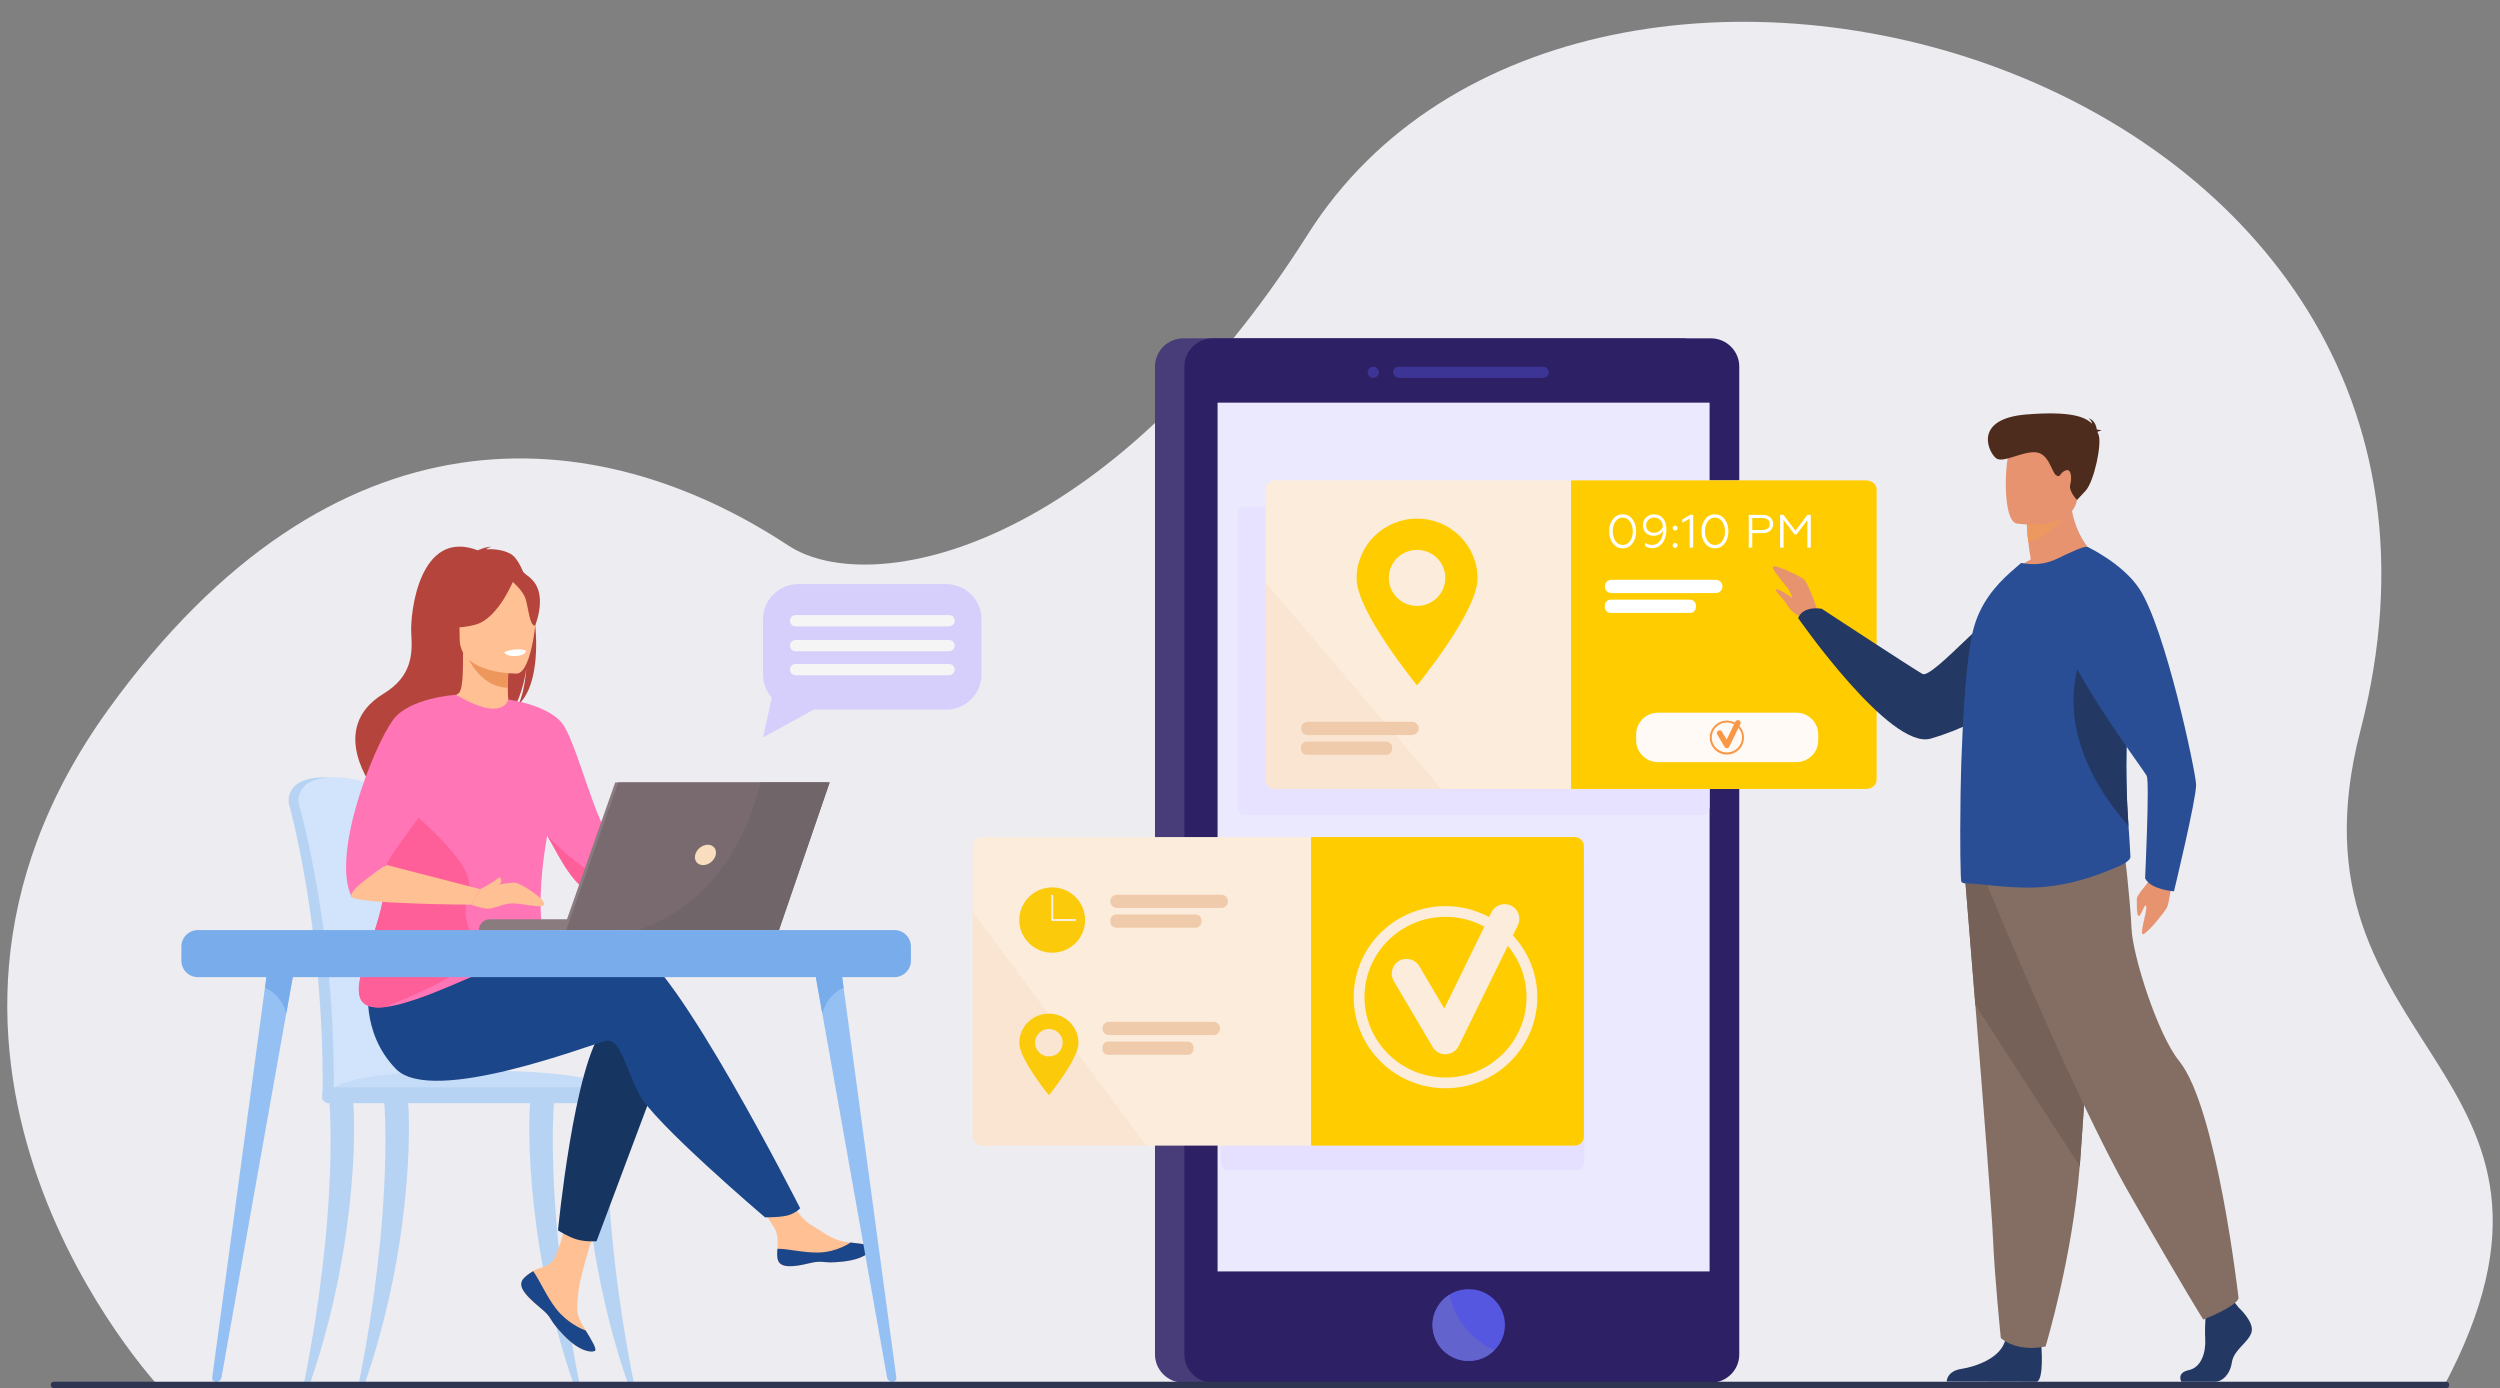<svg width="344" height="191" viewBox="0 0 344 191" fill="none" xmlns="http://www.w3.org/2000/svg">
<rect x="0" y="0" width="344" height="191" fill="#808080" stroke="none"/>
<g clip-path="url(#clip0)">
<path d="M21.977 190.908C21.977 190.908 -20.048 146.14 14.867 97.673C45.843 54.675 81.96 57.613 108.457 75.053C119.742 82.488 152.278 75.971 179.977 32.212C217.746 -27.466 348.655 8.727 324.789 100.545C313.239 144.973 359.941 146.586 336.141 191L21.977 190.908Z" fill="#ECECF1"/>
<path d="M231.376 190.257H162.84C160.69 190.257 158.927 188.508 158.927 186.376V50.434C158.927 48.301 160.69 46.553 162.84 46.553H231.376C233.525 46.553 235.289 48.301 235.289 50.434V186.388C235.289 188.52 233.525 190.257 231.376 190.257Z" fill="#483D78"/>
<path d="M239.322 50.434V186.388C239.322 188.52 237.559 190.257 235.409 190.257H166.873C164.724 190.257 162.972 188.508 162.972 186.388V50.434C162.972 48.301 164.724 46.553 166.873 46.553H235.409C237.559 46.553 239.322 48.301 239.322 50.434Z" fill="#2D2064"/>
<path opacity="0.4" d="M212.33 51.991H192.476C192.053 51.991 191.703 51.644 191.703 51.224C191.703 50.805 192.053 50.458 192.476 50.458H212.33C212.753 50.458 213.103 50.805 213.103 51.224C213.103 51.644 212.765 51.991 212.33 51.991Z" fill="#5657E0"/>
<path opacity="0.4" d="M188.962 51.991C188.539 51.991 188.189 51.644 188.189 51.224C188.189 50.805 188.539 50.458 188.962 50.458C189.385 50.458 189.735 50.805 189.735 51.224C189.735 51.644 189.385 51.991 188.962 51.991Z" fill="#5657E0"/>
<path d="M207.077 182.327C207.077 183.681 206.522 184.914 205.628 185.801C204.722 186.699 203.478 187.262 202.089 187.262C199.336 187.262 197.114 185.046 197.114 182.327C197.114 180.578 198.032 179.033 199.42 178.158C200.193 177.667 201.111 177.391 202.089 177.391C204.843 177.379 207.077 179.596 207.077 182.327Z" fill="#5657E0"/>
<path d="M235.24 55.405H167.538V174.948H235.24V55.405Z" fill="#EBE9FD"/>
<path d="M205.628 185.801C204.722 186.699 203.478 187.262 202.089 187.262C199.336 187.262 197.114 185.046 197.114 182.327C197.114 180.578 198.032 179.033 199.42 178.158C199.916 180.254 201.353 183.776 205.628 185.801Z" fill="#6263CD"/>
<path opacity="0.9" d="M234.274 69.697H234.117H202.766H171.257C170.726 69.697 170.279 70.26 170.279 70.943V110.906C170.279 111.589 170.714 112.152 171.257 112.152H202.766H234.117H234.274C234.806 112.152 235.253 111.589 235.253 110.906V70.955C235.253 70.26 234.806 69.697 234.274 69.697Z" fill="#E6E1FF"/>
<path opacity="0.9" d="M217.249 118H217.13H193H168.751C168.334 118 168 118.57 168 119.262V159.738C168 160.43 168.334 161 168.751 161H193H217.13H217.249C217.666 161 218 160.43 218 159.738V119.262C218 118.57 217.666 118 217.249 118Z" fill="#E4DFFF"/>
<path d="M258.236 67.349V107.312C258.236 107.995 257.668 108.558 256.967 108.558H175.388C174.7 108.558 174.132 107.995 174.132 107.312V67.349C174.132 66.654 174.7 66.091 175.388 66.091H256.967C257.668 66.103 258.236 66.666 258.236 67.349Z" fill="#FCECDB"/>
<path d="M258.223 67.349V107.312C258.223 107.995 257.558 108.558 256.761 108.558H216.171V66.103H256.761C257.571 66.103 258.223 66.666 258.223 67.349Z" fill="#FFCC00"/>
<path d="M236.098 81.604H221.738C221.231 81.604 220.821 81.197 220.821 80.694C220.821 80.191 221.231 79.783 221.738 79.783H236.098C236.605 79.783 237.016 80.191 237.016 80.694C237.016 81.197 236.605 81.604 236.098 81.604Z" fill="white"/>
<path d="M232.547 84.336H221.63C221.183 84.336 220.821 83.976 220.821 83.533V83.317C220.821 82.874 221.183 82.515 221.63 82.515H232.547C232.994 82.515 233.356 82.874 233.356 83.317V83.533C233.356 83.976 232.994 84.336 232.547 84.336Z" fill="white"/>
<path d="M221.932 71.446C222.27 70.99 222.729 70.775 223.285 70.775C223.84 70.775 224.287 71.002 224.625 71.446C224.963 71.889 225.132 72.44 225.132 73.111C225.132 73.782 224.963 74.321 224.625 74.776C224.287 75.219 223.828 75.447 223.285 75.447C222.729 75.447 222.282 75.219 221.932 74.776C221.594 74.333 221.425 73.782 221.425 73.111C221.413 72.44 221.582 71.889 221.932 71.446ZM224.275 71.757C224.021 71.398 223.683 71.218 223.285 71.218C222.886 71.218 222.548 71.398 222.294 71.757C222.041 72.117 221.908 72.572 221.908 73.099C221.908 73.638 222.041 74.093 222.294 74.453C222.548 74.812 222.886 74.992 223.297 74.992C223.707 74.992 224.033 74.812 224.287 74.453C224.54 74.093 224.673 73.638 224.673 73.099C224.661 72.572 224.528 72.117 224.275 71.757Z" fill="white"/>
<path d="M228.84 71.326C229.142 71.697 229.299 72.212 229.299 72.871C229.323 74.273 228.562 75.435 227.33 75.423C226.956 75.423 226.642 75.327 226.376 75.147V74.692C226.666 74.884 226.968 74.98 227.294 74.98C228.369 74.98 228.816 74.009 228.84 73.051C228.598 73.458 228.127 73.722 227.511 73.722C227.101 73.722 226.75 73.59 226.473 73.326C226.195 73.051 226.05 72.704 226.05 72.296C226.05 71.853 226.195 71.494 226.497 71.206C226.799 70.919 227.161 70.775 227.596 70.775C228.103 70.775 228.526 70.955 228.84 71.326ZM226.823 71.53C226.618 71.733 226.509 71.985 226.509 72.296C226.509 72.608 226.618 72.847 226.823 73.039C227.04 73.231 227.294 73.314 227.62 73.314C227.886 73.314 228.127 73.231 228.357 73.063C228.586 72.895 228.731 72.692 228.816 72.44C228.743 71.673 228.308 71.218 227.608 71.218C227.294 71.218 227.028 71.314 226.823 71.53Z" fill="white"/>
<path d="M230.253 72.428C230.386 72.296 230.603 72.296 230.736 72.428C230.869 72.56 230.869 72.775 230.736 72.907C230.603 73.039 230.386 73.039 230.253 72.907C230.12 72.775 230.12 72.548 230.253 72.428ZM230.253 74.812C230.386 74.68 230.603 74.68 230.736 74.812C230.869 74.944 230.869 75.159 230.736 75.291C230.603 75.423 230.386 75.423 230.253 75.291C230.12 75.159 230.12 74.944 230.253 74.812Z" fill="white"/>
<path d="M232.499 75.351V71.362L231.484 71.937V71.482L232.559 70.847H232.982V75.351H232.499Z" fill="white"/>
<path d="M234.625 71.446C234.963 70.99 235.422 70.775 235.977 70.775C236.533 70.775 236.98 71.002 237.318 71.446C237.656 71.889 237.825 72.44 237.825 73.111C237.825 73.782 237.656 74.321 237.318 74.776C236.98 75.219 236.521 75.447 235.977 75.447C235.434 75.447 234.975 75.219 234.625 74.776C234.286 74.333 234.117 73.782 234.117 73.111C234.117 72.44 234.286 71.889 234.625 71.446ZM236.968 71.757C236.714 71.398 236.376 71.218 235.977 71.218C235.579 71.218 235.241 71.398 234.987 71.757C234.733 72.117 234.6 72.572 234.6 73.099C234.6 73.638 234.733 74.093 234.987 74.453C235.241 74.812 235.579 74.992 235.989 74.992C236.4 74.992 236.726 74.812 236.98 74.453C237.233 74.093 237.366 73.638 237.366 73.099C237.354 72.572 237.221 72.117 236.968 71.757Z" fill="white"/>
<path d="M240.627 75.351V70.847H242.535C243.441 70.847 243.984 71.35 243.984 72.093C243.984 72.859 243.441 73.362 242.535 73.362H241.11V75.351H240.627ZM241.11 72.931H242.499C243.139 72.931 243.513 72.632 243.513 72.105C243.513 71.566 243.139 71.278 242.499 71.278H241.11V72.931Z" fill="white"/>
<path d="M244.938 75.351V70.847H245.409L247.052 73.027L248.694 70.847H249.165V75.351H248.694V71.566L247.209 73.53H246.919L245.421 71.566V75.351H244.938Z" fill="white"/>
<path d="M198.334 108.558H175.376C174.687 108.558 174.12 107.995 174.12 107.312V80.155C180.375 87.486 192.633 101.861 198.334 108.558Z" fill="#F9E5D1"/>
<path d="M194.988 71.362C190.399 71.362 186.667 75.052 186.667 79.616C186.667 84.168 194.988 94.302 194.988 94.302C194.988 94.302 203.309 84.168 203.309 79.616C203.309 75.052 199.59 71.362 194.988 71.362ZM194.988 83.377C192.839 83.377 191.1 81.652 191.1 79.52C191.1 77.388 192.839 75.662 194.988 75.662C197.138 75.662 198.877 77.388 198.877 79.52C198.877 81.652 197.138 83.377 194.988 83.377Z" fill="#FFCC00"/>
<path d="M194.301 101.143H179.941C179.434 101.143 179.023 100.735 179.023 100.232C179.023 99.729 179.434 99.322 179.941 99.322H194.301C194.808 99.322 195.219 99.729 195.219 100.232C195.206 100.735 194.796 101.143 194.301 101.143Z" fill="#EFCBAB"/>
<path d="M190.749 103.862H179.82C179.373 103.862 179.011 103.502 179.011 103.059V102.844C179.011 102.4 179.373 102.041 179.82 102.041H190.737C191.184 102.041 191.547 102.4 191.547 102.844V103.059C191.547 103.502 191.184 103.862 190.749 103.862Z" fill="#EFCBAB"/>
<path d="M217.947 116.428V156.392C217.947 157.074 217.38 157.637 216.691 157.637H135.112C134.412 157.637 133.844 157.074 133.844 156.392V116.428C133.844 115.746 134.412 115.182 135.112 115.182H216.691C217.38 115.182 217.947 115.746 217.947 116.428Z" fill="#FCECDB"/>
<path d="M217.946 116.428V156.392C217.946 157.074 217.379 157.637 216.69 157.637H180.399V115.182H216.69C217.379 115.182 217.946 115.746 217.946 116.428Z" fill="#FFCC00"/>
<path d="M198.889 145.071C198.165 145.071 197.5 144.688 197.138 144.077L191.776 134.984C191.208 134.026 191.535 132.78 192.501 132.217C193.467 131.654 194.723 131.978 195.29 132.936L198.732 138.77L205.206 125.545C205.701 124.538 206.92 124.119 207.923 124.61C208.937 125.101 209.36 126.311 208.865 127.306L200.725 143.921C200.399 144.592 199.723 145.023 198.974 145.059C198.95 145.059 198.926 145.071 198.889 145.071Z" fill="#FCECDB"/>
<path d="M198.901 149.743C191.933 149.743 186.269 144.125 186.269 137.213C186.269 130.301 191.933 124.682 198.901 124.682C205.87 124.682 211.534 130.301 211.534 137.213C211.522 144.125 205.858 149.743 198.901 149.743ZM198.901 126.156C192.754 126.156 187.754 131.115 187.754 137.213C187.754 143.31 192.754 148.27 198.901 148.27C205.048 148.27 210.048 143.31 210.048 137.213C210.048 131.115 205.048 126.156 198.901 126.156Z" fill="#FCECDB"/>
<path d="M157.731 157.637H135.099C134.399 157.637 133.831 157.074 133.831 156.392V125.473L157.731 157.637Z" fill="#F9E5D1"/>
<path d="M144.785 122.107C142.285 122.107 140.256 124.119 140.256 126.599C140.256 129.079 142.285 131.091 144.785 131.091C147.285 131.091 149.314 129.079 149.314 126.599C149.302 124.119 147.285 122.107 144.785 122.107ZM147.913 126.743H144.785C144.7 126.743 144.64 126.683 144.64 126.599V123.257C144.64 123.173 144.7 123.113 144.785 123.113C144.869 123.113 144.93 123.173 144.93 123.257V126.455H147.925C148.009 126.455 148.07 126.515 148.07 126.599C148.058 126.683 147.997 126.743 147.913 126.743Z" fill="#FACA0B"/>
<path d="M168.057 124.934H153.698C153.19 124.934 152.78 124.526 152.78 124.023C152.78 123.52 153.19 123.113 153.698 123.113H168.057C168.564 123.113 168.975 123.52 168.975 124.023C168.975 124.514 168.564 124.934 168.057 124.934Z" fill="#EFCBAB"/>
<path d="M164.519 127.653H153.601C153.154 127.653 152.792 127.294 152.792 126.85V126.635C152.792 126.192 153.154 125.832 153.601 125.832H164.519C164.965 125.832 165.328 126.192 165.328 126.635V126.85C165.316 127.294 164.953 127.653 164.519 127.653Z" fill="#EFCBAB"/>
<path d="M144.326 139.477C142.08 139.477 140.256 141.286 140.256 143.514C140.256 145.742 144.326 150.701 144.326 150.701C144.326 150.701 148.396 145.742 148.396 143.514C148.408 141.286 146.584 139.477 144.326 139.477ZM144.326 145.371C143.275 145.371 142.418 144.52 142.418 143.478C142.418 142.436 143.275 141.585 144.326 141.585C145.377 141.585 146.234 142.436 146.234 143.478C146.234 144.52 145.389 145.371 144.326 145.371Z" fill="#FACA0B"/>
<path d="M166.97 142.424H152.611C152.104 142.424 151.693 142.016 151.693 141.513C151.693 141.01 152.104 140.603 152.611 140.603H166.97C167.477 140.603 167.888 141.01 167.888 141.513C167.888 142.016 167.477 142.424 166.97 142.424Z" fill="#EFCBAB"/>
<path d="M163.42 145.143H152.502C152.055 145.143 151.693 144.784 151.693 144.34V144.125C151.693 143.682 152.055 143.322 152.502 143.322H163.42C163.866 143.322 164.229 143.682 164.229 144.125V144.34C164.229 144.784 163.866 145.143 163.42 145.143Z" fill="#EFCBAB"/>
<path d="M56.213 139.237C55.911 131.942 55.271 125.593 54.498 121.172C53.266 114.116 52.155 110.055 52.143 110.019C51.986 109.396 49.643 106.893 44.438 106.965C39.233 107.037 39.728 110.331 39.728 110.331C39.728 110.439 39.74 110.546 39.764 110.618C39.813 110.786 44.595 127.965 44.39 150.15C44.39 150.462 44.354 151.001 44.378 151.36C44.378 151.36 56.431 151.672 56.443 151.36C56.865 149.42 56.66 144.053 56.213 139.237Z" fill="#B7D3F3"/>
<path d="M57.735 150.043C57.735 150.354 57.566 150.594 57.361 150.594C57.155 150.594 56.998 150.342 56.998 150.043H46.66C46.66 150.354 46.491 150.594 46.286 150.594C46.081 150.594 45.924 150.33 45.924 150.019C45.984 143.669 45.622 137.74 45.066 132.505C43.69 119.459 41.153 110.738 41.117 110.618C41.093 110.546 41.081 110.439 41.081 110.331C41.081 110.331 40.586 107.037 45.791 106.965C50.996 106.893 53.339 109.396 53.496 110.019C53.508 110.055 54.136 112.355 54.969 116.476C55.247 117.842 55.549 119.411 55.851 121.172C56.624 125.593 57.264 131.942 57.566 139.237C58.001 144.053 58.158 148.102 57.735 150.043Z" fill="#D2E3FC"/>
<path d="M45.163 150.594H85.681C85.681 150.594 84.739 146.808 61.273 147.371C44.668 147.778 45.163 150.594 45.163 150.594Z" fill="#C5DCF8"/>
<path d="M41.866 190.149C46.564 166.562 45.356 152.091 45.344 151.911C45.332 151.552 46.008 151.217 46.371 151.205C46.733 151.193 48.363 151.097 48.544 151.408C48.786 151.815 49.74 169.653 42.735 190.149H41.866Z" fill="#B7D3F3"/>
<path d="M79.691 190.149C74.993 166.562 76.2 152.091 76.212 151.911C76.224 151.552 75.548 151.217 75.186 151.205C74.823 151.193 73.193 151.097 73.012 151.408C72.77 151.815 71.816 169.653 78.821 190.149H79.691Z" fill="#B7D3F3"/>
<path d="M87.19 190.149C82.492 166.562 83.7 152.091 83.712 151.911C83.724 151.552 83.048 151.217 82.686 151.205C82.323 151.193 80.693 151.097 80.512 151.408C80.27 151.815 79.316 169.653 86.321 190.149H87.19Z" fill="#B7D3F3"/>
<path d="M49.414 190.149C54.112 166.562 52.904 152.091 52.892 151.911C52.88 151.552 53.556 151.217 53.919 151.205C54.281 151.193 55.911 151.097 56.093 151.408C56.334 151.815 57.288 169.653 50.283 190.149H49.414Z" fill="#B7D3F3"/>
<path d="M85.705 151.803H45.187C44.728 151.803 44.353 151.432 44.353 150.977V150.438C44.353 149.983 44.728 149.611 45.187 149.611H85.705C86.164 149.611 86.538 149.983 86.538 150.438V150.977C86.526 151.432 86.151 151.803 85.705 151.803Z" fill="#B7D3F3"/>
<path d="M84.28 115.518L97.745 112.619L98.542 114.536C98.542 114.536 83.688 123.305 82.287 122.873C80.898 122.454 84.28 115.518 84.28 115.518Z" fill="#FFC094"/>
<path d="M72.034 175.93C71.696 176.313 71.659 176.745 71.816 177.2C71.816 177.2 71.816 177.2 71.816 177.212C72.13 178.062 73.145 179.009 74.328 179.943C74.485 180.063 74.618 180.171 74.727 180.278C74.763 180.302 74.787 180.326 74.823 180.362C74.848 180.386 74.872 180.41 74.896 180.422C75.995 181.428 75.584 181.668 77.565 183.717C79.823 186.053 81.381 186.088 81.828 185.885C82.202 185.705 81.442 184.459 80.596 183.07C80.56 182.998 80.512 182.938 80.475 182.866C80.367 182.686 80.246 182.495 80.137 182.303C79.147 180.626 79.401 179.835 79.642 177.344C79.835 175.319 82.818 166.023 82.818 166.023L78.483 165.28C78.483 165.28 77.178 172.684 75.741 173.822C74.968 174.433 74.111 174.433 73.374 174.888C73.326 174.924 73.266 174.948 73.217 174.984C72.794 175.259 72.372 175.547 72.034 175.93Z" fill="#FFC094"/>
<path d="M72.034 175.93C71.696 176.313 71.659 176.745 71.816 177.2C71.816 177.2 71.816 177.2 71.816 177.212C72.191 178.062 73.193 178.997 74.328 179.943C74.473 180.063 74.606 180.183 74.727 180.29C74.763 180.314 74.787 180.338 74.823 180.374C74.848 180.398 74.872 180.422 74.896 180.434C75.995 181.44 75.584 181.68 77.565 183.729C79.823 186.064 81.381 186.1 81.828 185.897C82.202 185.717 81.442 184.471 80.596 183.082C80.161 182.926 78.108 182.099 76.562 180.135C75.198 178.41 74.292 176.193 73.362 174.912C73.314 174.948 73.254 174.972 73.205 175.008C72.795 175.259 72.372 175.547 72.034 175.93Z" fill="#1C468A"/>
<path d="M106.996 173.247C107.262 174.576 109.17 174.349 111.308 173.834C113.445 173.318 112.938 173.929 115.97 173.594C119.001 173.259 119.919 172.144 120.015 171.689C120.1 171.294 118.602 171.15 116.996 170.97C116.791 170.947 116.585 170.923 116.392 170.899C114.581 170.671 113.252 169.509 111.598 168.551C110.04 167.652 107.709 163.963 107.709 163.963L103.542 164.286C103.542 164.286 105.728 167.58 106.574 169.006C107.069 169.844 107.045 170.958 106.984 171.821C106.936 172.3 106.912 172.779 106.996 173.247Z" fill="#FFC094"/>
<path d="M111.308 173.834C113.445 173.318 112.938 173.929 115.969 173.594C119.001 173.259 119.919 172.144 120.015 171.689C120.1 171.294 118.602 171.15 116.996 170.97L116.984 171.006C116.984 171.006 115.16 172.288 112.636 172.348C110.583 172.396 108.397 171.809 106.972 171.833C106.936 172.3 106.912 172.779 107.008 173.247C107.274 174.564 109.182 174.349 111.308 173.834Z" fill="#1C468A"/>
<path d="M97.745 112.619C97.745 112.619 98.736 110.211 99.823 110.115C100.91 110.019 104.388 109.48 104.629 109.971C104.883 110.463 104.629 112.236 103.88 112.87C103.132 113.505 98.53 114.548 98.53 114.548L97.745 112.619Z" fill="#FFC094"/>
<path d="M91.055 146.856L82.082 170.791C82.082 170.791 80.705 170.923 79.388 170.551C78.169 170.204 76.78 169.293 76.78 169.293C76.78 169.293 79.002 146.305 83.084 141.525C87.166 136.733 91.055 146.856 91.055 146.856Z" fill="#163560"/>
<path d="M55.585 137.165C55.585 137.165 81.357 128.528 87.094 130.36C92.842 132.193 110.1 166.251 110.1 166.251C110.1 166.251 109.714 166.766 108.651 167.161C107.661 167.532 105.269 167.508 105.269 167.508C105.269 167.508 89.702 154.271 87.842 150.402C85.983 146.545 85.246 142.867 83.398 143.226C81.538 143.598 59.486 152.235 54.474 147.084C49.474 141.932 50.779 135.248 50.779 135.248L55.585 137.165Z" fill="#1C468A"/>
<path d="M70.283 76.225C69.172 75.603 67.831 75.531 66.901 75.579C67.143 75.327 67.614 75.243 67.614 75.243C67.034 75.159 65.742 75.722 65.742 75.722C57.687 72.644 56.418 84.407 56.587 87.139C56.757 89.87 56.781 93.021 52.759 95.464C44.849 100.292 51.527 108.702 51.527 108.702C51.588 108.738 55.211 114.823 55.211 114.823C55.005 112.619 65.283 100.963 70.633 97.477C71.937 95.572 72.396 92.206 72.432 91.942C72.203 94.614 71.744 96.111 71.333 96.95C75.874 92.817 73.229 77.891 70.283 76.225Z" fill="#B5453C"/>
<path d="M70.307 97.657C70.331 97.669 67.722 99.01 65.754 98.483C63.906 97.98 62.698 95.608 62.722 95.596C63.507 95.441 63.737 94.374 63.713 89.786L64.063 89.858L70.017 91.032C70.017 91.032 69.884 92.889 69.872 94.638C69.884 96.111 69.969 97.501 70.307 97.657Z" fill="#FFC094"/>
<path d="M70.029 91.032C70.029 91.032 69.896 92.889 69.884 94.638C66.551 94.542 64.788 91.535 64.075 89.858L70.029 91.032Z" fill="#ED975D"/>
<path d="M63.459 89.223C63.459 89.223 61.708 86.492 61.298 84.144C60.996 82.479 61.853 76.285 68.133 77.172C68.133 77.172 69.957 77.352 71.672 78.502C73.036 79.412 75.005 81.389 72.807 86.791L72.239 88.612L63.459 89.223Z" fill="#B5453C"/>
<path d="M71.14 92.685C71.14 92.685 63.254 92.817 63.254 87.941C63.254 83.066 62.227 79.807 67.263 79.52C72.299 79.232 73.278 81.089 73.676 82.718C74.075 84.347 73.193 92.529 71.14 92.685Z" fill="#FFC094"/>
<path d="M70.85 79.4C70.85 79.4 68.688 85.114 65.379 85.965C62.07 86.815 60.633 85.929 60.633 85.929C60.633 85.929 63.169 83.928 63.701 80.43C63.689 80.43 69.22 76.681 70.85 79.4Z" fill="#B5453C"/>
<path d="M70.307 79.867C70.307 79.867 71.913 81.137 72.312 82.383C72.71 83.629 72.879 86.18 73.628 86.085C73.628 86.085 75.258 82.203 73.423 79.999C71.49 77.675 70.307 79.867 70.307 79.867Z" fill="#B5453C"/>
<path d="M52.759 118.704C51.986 115.47 54.631 109.193 57.385 103.994C59.885 99.286 62.493 95.464 62.723 95.596C69.329 99.489 69.933 96.255 69.933 96.255C69.933 96.255 75.935 97.046 77.638 99.945C79.751 103.55 82.021 113.601 84.28 115.506C83.93 116.56 84.087 117.123 84.449 118.429C84.533 118.704 84.618 118.98 84.715 119.231C85.053 120.154 85.487 120.897 85.85 121.544C84.703 122.238 82.48 123.556 80.838 122.61C78.338 121.16 76.394 116.752 75.307 115.003C75.307 114.991 75.295 114.991 75.295 114.979C72.915 128.348 76.152 131.391 74.51 132.792C72.783 134.278 70.307 132.085 64.872 134.421C61.31 135.955 56.358 138.171 53.025 138.566C51.274 138.77 49.969 138.47 49.547 137.296C48.303 133.894 54.245 124.862 52.759 118.704Z" fill="#FF75B6"/>
<path d="M69.389 89.738C69.389 89.738 69.534 90.361 71.092 90.265C71.092 90.265 72.396 90.181 72.36 89.511C72.348 89.499 71.08 89.019 69.389 89.738Z" fill="white"/>
<path d="M49.547 137.296C49.969 138.47 51.274 138.77 53.025 138.566C55.332 137.572 65.295 133.739 65.186 131.151C65.017 127.306 63.266 127.186 64.51 122.442C65.5 118.633 56.298 111.553 54.824 110.019C52.059 115.218 51.986 115.458 52.759 118.692C54.245 124.862 48.303 133.894 49.547 137.296Z" fill="#FF5F99"/>
<path d="M48.411 123.448C50.175 120.993 52.023 119.687 53.23 119.028C52.952 118.321 60.657 108.941 60.657 107.492C60.657 106.018 62.711 95.608 62.711 95.608C62.711 95.608 56.286 96.004 54.063 99.082C51.298 102.916 45.513 117.734 48.411 123.448Z" fill="#FF75B6"/>
<path d="M53.23 119.028L66.068 122.346L64.86 124.49C64.86 124.49 49.233 124.383 48.412 123.436C47.59 122.502 53.23 119.028 53.23 119.028Z" fill="#FFC094"/>
<path d="M75.307 115.003C76.406 116.764 78.35 121.16 80.838 122.61C82.468 123.556 84.69 122.238 85.85 121.544C85.487 120.897 85.053 120.154 84.715 119.232C83.797 119.435 82.674 119.711 81.949 119.926C80.548 120.346 75.307 115.003 75.307 115.003Z" fill="#FF5F99"/>
<path d="M66.068 122.358C66.068 122.358 70.102 121.232 71.056 121.496C72.022 121.759 75.307 123.915 74.848 124.502C74.389 125.089 71.49 124.155 70.15 124.323C68.821 124.502 67.783 125.149 66.829 125.018C65.862 124.874 64.86 124.502 64.86 124.502L66.068 122.358Z" fill="#FFC094"/>
<path d="M66.068 122.358C66.068 122.358 68.036 121.352 68.604 120.777C68.676 120.705 68.797 120.717 68.846 120.801C68.99 121.04 69.135 121.496 68.447 121.939C67.457 122.598 66.068 122.358 66.068 122.358Z" fill="#FFC094"/>
<path d="M84.703 127.977H65.899C65.899 127.15 66.575 126.491 67.396 126.491H84.703V127.977Z" fill="#8A7B7F"/>
<path d="M84.654 107.659H113.735L106.755 127.976H77.493L84.654 107.659Z" fill="#8A7B7F"/>
<path d="M114.158 107.659L107.19 127.976H77.915L85.077 107.659H114.158Z" fill="#786A6E"/>
<path d="M98.482 117.638C98.301 118.417 97.516 119.04 96.743 119.04C95.958 119.04 95.475 118.405 95.656 117.638C95.837 116.86 96.622 116.237 97.395 116.237C98.168 116.225 98.663 116.86 98.482 117.638Z" fill="#F9DDBF"/>
<path d="M114.158 107.659L107.178 127.976H87.806C100.644 123.628 104.062 110.379 104.641 107.659H114.158Z" fill="#706669"/>
<path d="M29.729 190.149C30.091 190.149 30.405 189.898 30.477 189.538L34.125 169.006L39.378 139.477L40.852 131.223L37.108 131.115L36.456 135.907L31.903 169.593L29.197 189.562C29.161 189.874 29.415 190.149 29.729 190.149Z" fill="#95C0F4"/>
<path d="M36.468 135.907C38.895 136.973 39.39 139.477 39.39 139.477L40.864 131.223L37.12 131.115L36.468 135.907Z" fill="#78ACEA"/>
<path d="M122.805 190.149C122.443 190.149 122.129 189.898 122.056 189.538L118.409 169.006L113.155 139.477L111.682 131.223L115.426 131.115L116.078 135.907L120.631 169.593L123.336 189.562C123.385 189.874 123.131 190.149 122.805 190.149Z" fill="#95C0F4"/>
<path d="M116.078 135.907C113.651 136.973 113.155 139.477 113.155 139.477L111.682 131.223L115.426 131.115L116.078 135.907Z" fill="#78ACEA"/>
<path d="M27.241 134.457H123.059C124.315 134.457 125.341 133.439 125.341 132.193V130.241C125.341 128.995 124.315 127.976 123.059 127.976H27.241C25.985 127.976 24.958 128.995 24.958 130.241V132.193C24.958 133.439 25.985 134.457 27.241 134.457Z" fill="#78ACEA"/>
<path d="M336.626 191H7.374C7.169 191 7 190.832 7 190.629V190.497C7 190.293 7.169 190.125 7.374 190.125H336.626C336.831 190.125 337 190.293 337 190.497V190.629C337 190.844 336.831 191 336.626 191Z" fill="#2E3552"/>
<path d="M250.192 84.336C250.192 84.336 248.851 80.059 248.09 79.592C247.329 79.136 244.165 77.579 243.972 77.999C243.779 78.418 245.687 80.454 246.11 81.125C246.532 81.808 246.738 82.479 246.448 82.179C246.158 81.892 244.552 80.909 244.383 81.125C244.214 81.341 245.18 82.179 245.651 82.85C246.11 83.521 246.617 84.647 248.271 84.899C249.914 85.162 250.192 84.336 250.192 84.336Z" fill="#E79370"/>
<path d="M298.958 120.382C298.958 120.382 298.559 124.251 298.113 124.982C297.678 125.712 295.794 128.048 294.997 128.504C294.2 128.959 295.48 125.425 295.323 124.73C295.166 124.047 294.671 125.988 294.308 126.036C293.958 126.084 294.043 124.335 294.031 123.688C294.019 123.053 295.746 121.484 296.349 120.118C296.977 118.776 298.958 120.382 298.958 120.382Z" fill="#E79370"/>
<path d="M286.736 80.694C286.736 80.694 283.5 96.471 265.65 101.634C260.083 103.239 247.426 85.054 247.426 85.054C247.426 85.054 247.873 83.377 250.663 83.761C250.663 83.761 262.981 91.847 264.527 92.733C265.904 93.512 274.949 82.706 279.079 80.969C283.21 79.232 286.736 80.694 286.736 80.694Z" fill="#233862"/>
<path d="M308.028 179.907C308.028 179.907 310.238 181.908 309.803 183.333C309.368 184.759 307.375 185.705 307.11 187.442C306.844 189.179 305.757 190.126 304.791 190.126C303.825 190.126 300.153 190.126 300.153 190.126C300.153 190.126 299.441 188.904 301.168 188.532C302.895 188.161 303.547 186.124 303.438 184.22C303.33 182.327 303.595 179.787 303.595 179.787L307.267 178.949L308.028 179.907Z" fill="#233862"/>
<path d="M280.879 185.094C280.879 185.094 281.278 189.658 280.299 190.126L267.86 190.102C267.86 190.102 267.86 188.676 269.853 188.365C271.846 188.053 275.36 186.891 275.952 184.304C276.568 181.716 280.879 185.094 280.879 185.094Z" fill="#233862"/>
<path d="M270.384 120.693C270.384 120.693 271.036 128.683 271.809 138.291C272.86 151.336 274.116 167.365 274.237 170.407C274.454 175.678 275.311 184.112 275.311 184.112C275.311 184.112 277.365 186.112 281.471 185.274C281.471 185.274 285.13 173.235 286.169 160.489C286.181 160.285 286.205 160.069 286.217 159.854C287.183 146.88 288.705 119.579 288.705 119.579L270.384 120.693Z" fill="#846E64"/>
<path d="M270.384 120.693C270.384 120.693 271.036 128.683 271.809 138.291L286.181 160.489C286.193 160.285 286.217 160.069 286.229 159.854C287.195 146.88 288.717 119.579 288.717 119.579L270.384 120.693Z" fill="#756158"/>
<path d="M273.379 121.639C273.379 121.639 285.203 150.582 292.968 164.178C300.745 177.775 303.173 181.572 303.173 181.572C303.173 181.572 307.629 179.835 308.028 178.649C308.028 178.649 305.057 152.39 299.852 145.993C296.905 142.376 293.451 131.522 293.294 127.725C293.137 123.927 292.243 116.416 292.243 116.416L273.379 121.639Z" fill="#846E64"/>
<path d="M288.934 77.04C288.934 77.04 280.939 80.874 276.326 79.448C276.326 79.448 277.461 78.022 279.442 76.968C279.285 76.046 279.164 75.255 279.091 74.572C278.898 73.015 278.898 72.129 278.898 72.129L281.978 69.721L284.9 67.421C284.671 73.902 288.934 77.04 288.934 77.04Z" fill="#E79370"/>
<path d="M293.149 117.902C293.161 118.393 292.123 118.944 291.664 119.148C288.246 120.633 285.045 121.675 281.434 122.023C277.159 122.454 272.111 121.508 270.372 121.544C270.191 121.544 270.034 121.472 269.889 121.352C269.768 121.268 269.672 116.153 269.768 109.732C269.768 109.468 269.768 109.217 269.78 108.953V108.869C269.817 106.354 269.901 103.73 270.034 101.095C270.288 95.309 270.747 89.726 271.519 86.648C272.461 83.006 274.587 80.598 276.519 78.849L278.113 77.459C279.708 77.771 281.398 77.687 283.077 76.872C284.925 75.986 286.905 75.04 287.231 75.279C289.647 77.028 291.277 80.957 292.147 85.989C292.147 86.013 292.159 86.037 292.159 86.061C292.642 88.936 292.895 92.146 292.871 95.512C292.871 96.758 292.835 98.04 292.763 99.31C292.412 105.036 292.642 110.139 292.883 113.673C292.932 114.368 292.98 115.003 293.016 115.578C293.077 116.572 293.125 117.351 293.149 117.902Z" fill="#2A4E96"/>
<path d="M292.871 113.661C279.611 98.483 287.835 87.438 287.835 87.438L292.147 86.049C292.63 88.924 292.883 92.134 292.859 95.5C292.859 96.746 292.823 98.028 292.751 99.298C292.4 105.024 292.642 110.127 292.871 113.661Z" fill="#233862"/>
<path d="M284.961 69.9C284.961 69.9 282.944 73.554 279.092 74.572C278.898 73.015 278.898 72.129 278.898 72.129L281.978 69.721L284.961 69.9Z" fill="#ED985F"/>
<path d="M277.485 72.033C277.485 72.033 285.118 73.267 285.831 68.619C286.543 63.971 288.016 60.988 283.174 60.005C278.331 59.023 277.111 60.652 276.483 62.15C275.867 63.647 275.517 71.59 277.485 72.033Z" fill="#E79370"/>
<path d="M288.608 59.442C288.681 59.359 288.838 59.299 289.188 59.287C289.188 59.287 288.898 59.107 288.524 59.107C288.451 58.616 288.186 57.753 287.34 57.538C287.34 57.538 287.799 57.777 287.859 58.304C286.869 57.298 284.768 56.567 278.91 57.023C271.205 57.622 273.742 62.521 274.744 63.108C275.746 63.695 278.258 62.09 280.106 62.234C281.966 62.377 282.316 65.049 282.944 65.408C283.572 65.779 283.331 65.133 284.176 64.749C285.033 64.366 285.106 65.767 284.864 66.678C284.623 67.588 285.794 68.798 285.794 68.798C285.794 68.798 285.794 68.798 286.978 67.528C288.161 66.259 289.284 60.904 288.741 59.766C288.705 59.646 288.657 59.55 288.608 59.442Z" fill="#4D2B1D"/>
<path d="M287.219 75.243C287.219 75.243 292.05 77.507 294.357 80.993C297.944 86.396 302.11 106.102 302.183 107.935C302.255 109.768 299.139 122.646 299.139 122.646C299.139 122.646 295.975 122.442 295.166 120.861C295.166 120.861 295.794 107.624 295.395 106.773C294.997 105.922 282.232 89.019 283.657 85.414C285.118 81.796 287.219 75.243 287.219 75.243Z" fill="#2A4E96"/>
<path d="M247.184 104.868H228.139C226.485 104.868 225.132 103.527 225.132 101.885V101.047C225.132 99.406 226.485 98.064 228.139 98.064H247.184C248.839 98.064 250.192 99.406 250.192 101.047V101.885C250.192 103.527 248.839 104.868 247.184 104.868Z" fill="#FFFAF5"/>
<path d="M237.62 102.951C237.487 102.951 237.366 102.88 237.294 102.76L236.291 101.059C236.182 100.879 236.243 100.651 236.424 100.544C236.605 100.436 236.835 100.496 236.943 100.675L237.583 101.766L238.791 99.298C238.888 99.106 239.105 99.034 239.298 99.118C239.492 99.214 239.564 99.43 239.479 99.621L237.958 102.724C237.897 102.844 237.777 102.928 237.632 102.94C237.632 102.951 237.632 102.951 237.62 102.951Z" fill="#F99746"/>
<path d="M237.62 103.827C236.315 103.827 235.265 102.773 235.265 101.491C235.265 100.197 236.327 99.155 237.62 99.155C238.912 99.155 239.975 100.209 239.975 101.491C239.975 102.773 238.924 103.827 237.62 103.827ZM237.62 99.419C236.472 99.419 235.542 100.341 235.542 101.479C235.542 102.617 236.472 103.54 237.62 103.54C238.767 103.54 239.697 102.617 239.697 101.479C239.709 100.341 238.767 99.419 237.62 99.419Z" fill="#F99746"/>
<path d="M130.196 80.37H109.846C107.177 80.37 104.992 82.539 104.992 85.186V92.817C104.992 94.027 105.45 95.141 106.199 95.992L104.992 101.478L111.96 97.645H130.196C132.865 97.645 135.051 95.476 135.051 92.829V85.198C135.051 82.551 132.865 80.37 130.196 80.37Z" fill="#D6CFFB"/>
<path d="M130.57 86.192H109.484C109.049 86.192 108.699 85.845 108.699 85.414C108.699 84.982 109.049 84.635 109.484 84.635H130.582C131.017 84.635 131.367 84.982 131.367 85.414C131.367 85.845 131.005 86.192 130.57 86.192Z" fill="#F5F5F5"/>
<path d="M130.57 89.618H109.484C109.049 89.618 108.699 89.271 108.699 88.84C108.699 88.409 109.049 88.061 109.484 88.061H130.582C131.017 88.061 131.367 88.409 131.367 88.84C131.367 89.271 131.005 89.618 130.57 89.618Z" fill="#F5F5F5"/>
<path d="M130.57 92.913H109.484C109.049 92.913 108.699 92.565 108.699 92.134C108.699 91.703 109.049 91.356 109.484 91.356H130.582C131.017 91.356 131.367 91.703 131.367 92.134C131.367 92.565 131.005 92.913 130.57 92.913Z" fill="#F5F5F5"/>
</g>
<defs>
<clipPath id="clip0">
<rect width="344" height="191" fill="white"/>
</clipPath>
</defs>
</svg>
